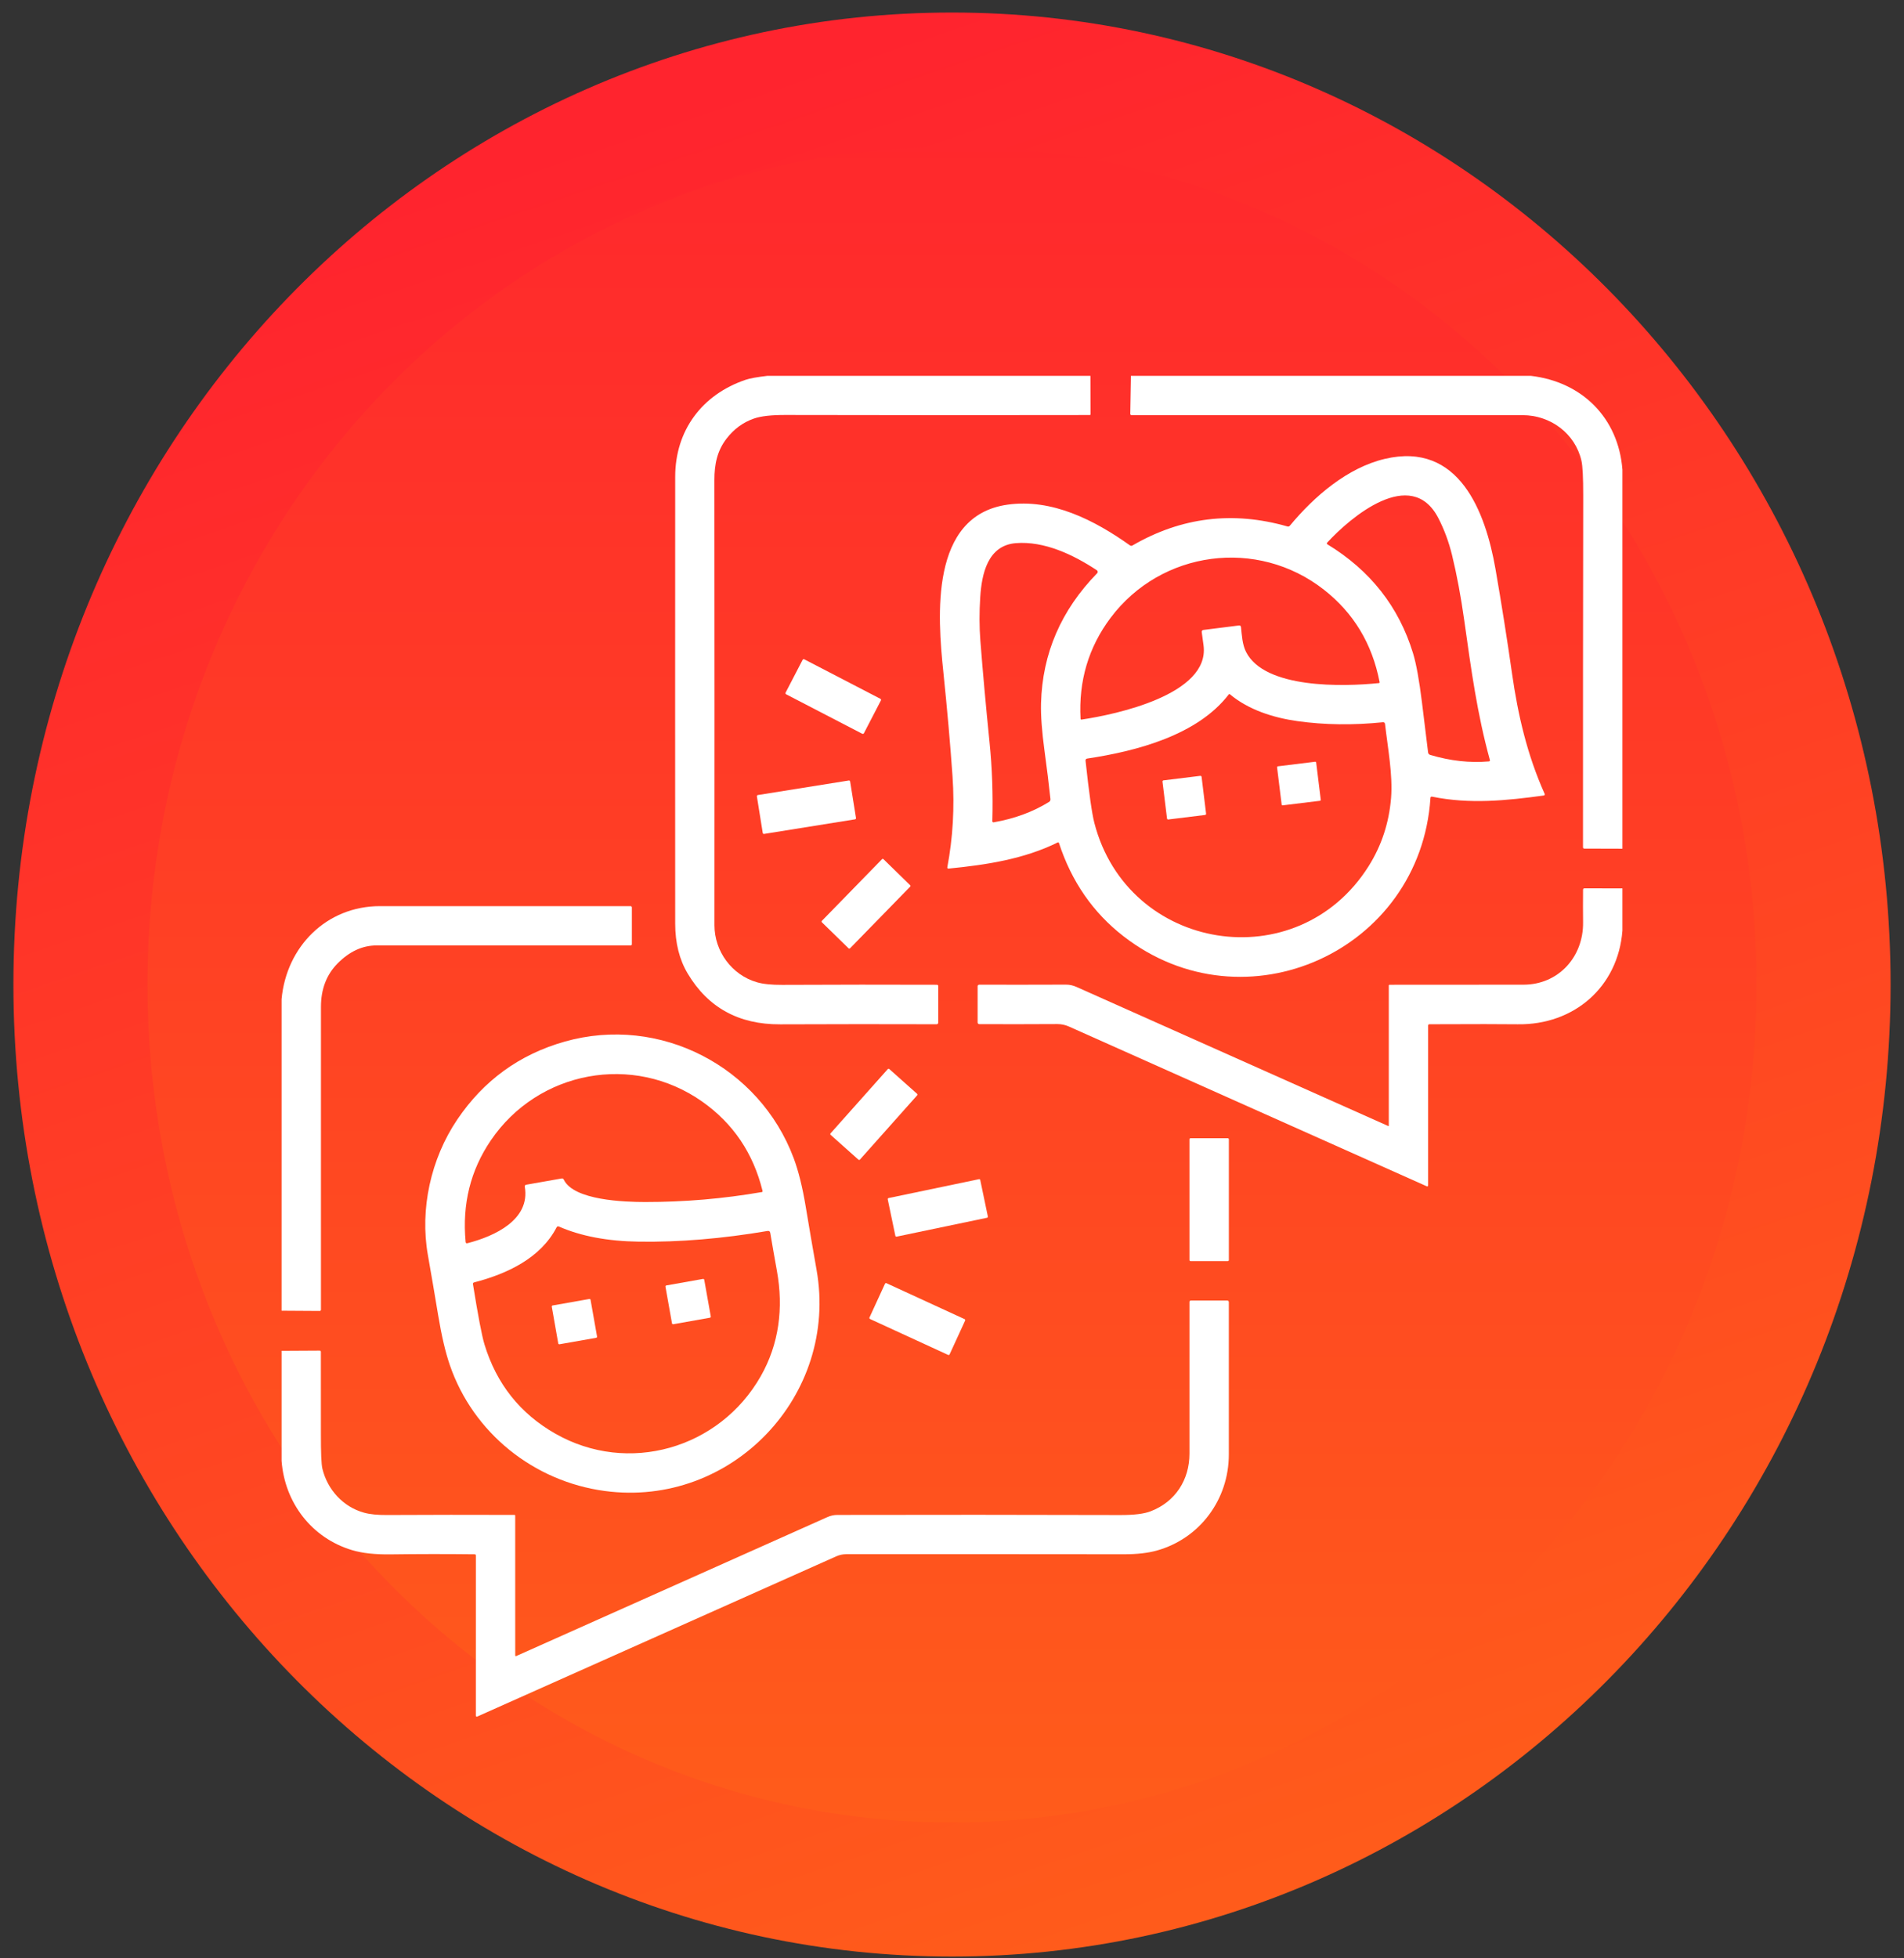 <svg width="71" height="73" viewBox="0 0 71 73" fill="none" xmlns="http://www.w3.org/2000/svg">
<rect x="0" y="0" width="71" height="73" fill="#333333" stroke="none"/>
<path d="M68 36.701C68 55.414 53.368 70.435 35.5 70.435C17.632 70.435 3 55.414 3 36.701C3 17.988 17.632 2.967 35.5 2.967C53.368 2.967 68 17.988 68 36.701Z" fill="url(#paint0_linear_69_540)" stroke="url(#paint1_linear_69_540)" stroke-width="5"/>
<g clip-path="url(#clip0_69_540)">
<path d="M28.619 14.01H40.662L40.666 15.446C40.666 15.453 40.663 15.459 40.659 15.464C40.654 15.469 40.647 15.471 40.641 15.471C36.856 15.478 33.07 15.478 29.282 15.469C28.764 15.468 28.375 15.512 28.115 15.602C27.709 15.743 27.369 15.992 27.095 16.348C26.743 16.803 26.639 17.305 26.64 17.9C26.645 23.708 26.646 29.238 26.642 34.492C26.642 35.462 27.291 36.347 28.227 36.616C28.46 36.683 28.774 36.715 29.167 36.713C31.184 36.704 33.107 36.702 34.935 36.709C34.971 36.71 34.988 36.728 34.988 36.763V38.113C34.988 38.158 34.965 38.181 34.92 38.181C33.062 38.175 31.118 38.176 29.088 38.184C27.549 38.191 26.401 37.56 25.645 36.292C25.334 35.772 25.178 35.151 25.178 34.428C25.175 29.026 25.175 23.473 25.178 17.77C25.179 16.044 26.181 14.705 27.809 14.156C27.965 14.103 28.235 14.055 28.619 14.01Z" fill="white"/>
<path d="M42.172 14.01H57.082C58.997 14.232 60.351 15.58 60.5 17.509V31.637L59.083 31.633C59.048 31.633 59.03 31.616 59.03 31.581C59.028 27.227 59.031 22.861 59.038 18.484C59.039 17.809 59.017 17.371 58.971 17.169C58.737 16.161 57.823 15.476 56.775 15.476C51.917 15.475 47.059 15.475 42.199 15.476C42.164 15.476 42.147 15.458 42.148 15.422L42.172 14.01Z" fill="white"/>
<path d="M53.341 29.748C52.966 35.459 46.418 38.409 41.893 34.899C40.758 34.018 39.956 32.859 39.488 31.423C39.487 31.418 39.484 31.414 39.481 31.411C39.478 31.407 39.474 31.404 39.469 31.402C39.465 31.401 39.46 31.4 39.455 31.4C39.45 31.4 39.446 31.401 39.441 31.404C38.184 32.026 36.773 32.241 35.368 32.379C35.362 32.38 35.356 32.379 35.35 32.377C35.344 32.374 35.339 32.371 35.335 32.366C35.331 32.362 35.328 32.356 35.326 32.35C35.325 32.344 35.324 32.338 35.325 32.332C35.534 31.224 35.599 30.095 35.52 28.947C35.436 27.74 35.321 26.44 35.177 25.046C34.961 22.974 34.666 19.222 37.57 18.812C39.223 18.578 40.809 19.386 42.135 20.329C42.166 20.351 42.198 20.353 42.231 20.333C44.047 19.279 45.972 19.043 48.006 19.624C48.044 19.635 48.075 19.625 48.1 19.595C49.017 18.489 50.253 17.435 51.632 17.107C54.412 16.447 55.395 19.087 55.766 21.208C55.994 22.52 56.2 23.823 56.385 25.117C56.605 26.656 56.949 28.139 57.597 29.586C57.615 29.627 57.602 29.65 57.559 29.655C56.168 29.845 54.808 29.983 53.407 29.698C53.366 29.689 53.343 29.706 53.341 29.748ZM53.334 28.141C54.086 28.365 54.814 28.445 55.519 28.383C55.553 28.38 55.566 28.361 55.557 28.328C55.083 26.606 54.862 24.977 54.601 23.122C54.476 22.232 54.324 21.422 54.147 20.693C54.024 20.192 53.852 19.73 53.632 19.306C52.617 17.36 50.353 19.288 49.488 20.23C49.484 20.234 49.481 20.239 49.48 20.245C49.478 20.25 49.477 20.256 49.478 20.262C49.479 20.267 49.481 20.273 49.484 20.278C49.487 20.282 49.491 20.286 49.496 20.289C51.097 21.263 52.163 22.618 52.693 24.354C52.812 24.744 52.923 25.357 53.026 26.192C53.103 26.817 53.179 27.434 53.253 28.045C53.259 28.095 53.286 28.127 53.334 28.141ZM40.901 21.257C40.011 20.669 38.933 20.162 37.878 20.247C36.828 20.332 36.608 21.401 36.553 22.258C36.516 22.829 36.518 23.368 36.557 23.875C36.647 25.031 36.76 26.29 36.898 27.652C36.997 28.624 37.032 29.608 37.005 30.606C37.004 30.643 37.023 30.659 37.06 30.652C37.827 30.52 38.513 30.267 39.118 29.894C39.136 29.883 39.151 29.867 39.16 29.848C39.17 29.829 39.173 29.808 39.171 29.787C39.111 29.225 39.038 28.628 38.951 27.997C38.852 27.271 38.808 26.676 38.82 26.214C38.87 24.361 39.567 22.746 40.913 21.368C40.921 21.361 40.926 21.352 40.93 21.341C40.934 21.331 40.935 21.321 40.934 21.31C40.932 21.299 40.929 21.289 40.923 21.28C40.918 21.271 40.91 21.263 40.901 21.257ZM46.276 23.378C46.311 23.688 46.324 24.02 46.464 24.299C47.159 25.684 50.108 25.599 51.419 25.463C51.441 25.46 51.45 25.448 51.445 25.427C51.169 23.997 50.476 22.848 49.367 21.981C46.887 20.039 43.301 20.517 41.414 23.03C40.591 24.128 40.218 25.383 40.294 26.796C40.294 26.8 40.295 26.804 40.297 26.808C40.299 26.812 40.301 26.815 40.304 26.818C40.308 26.82 40.312 26.822 40.316 26.823C40.32 26.825 40.324 26.825 40.328 26.824C41.599 26.637 45.112 25.893 44.881 24.066C44.859 23.89 44.836 23.72 44.812 23.557C44.81 23.54 44.815 23.522 44.826 23.508C44.836 23.494 44.852 23.485 44.869 23.483L46.197 23.316C46.245 23.31 46.271 23.331 46.276 23.378ZM48.386 26.882C47.474 26.754 46.554 26.458 45.864 25.881C45.861 25.878 45.857 25.876 45.853 25.875C45.849 25.874 45.845 25.874 45.84 25.874C45.836 25.875 45.832 25.876 45.829 25.878C45.825 25.881 45.822 25.884 45.819 25.887C44.658 27.4 42.395 28 40.542 28.277C40.496 28.285 40.476 28.311 40.48 28.358C40.609 29.555 40.718 30.327 40.808 30.675C42.05 35.484 48.381 36.504 51.036 32.288C51.518 31.523 51.797 30.675 51.873 29.744C51.942 28.885 51.748 27.868 51.647 26.983C51.645 26.965 51.636 26.949 51.622 26.938C51.609 26.927 51.591 26.921 51.573 26.923C50.454 27.037 49.392 27.023 48.386 26.882Z" fill="white"/>
<path d="M32.83 26.049L29.991 24.577C29.968 24.566 29.941 24.574 29.929 24.597L29.295 25.819C29.284 25.842 29.293 25.87 29.315 25.881L32.154 27.353C32.176 27.364 32.204 27.355 32.215 27.333L32.849 26.11C32.861 26.088 32.852 26.06 32.83 26.049Z" fill="white"/>
<path d="M49.042 28.395L47.652 28.566C47.633 28.568 47.62 28.585 47.622 28.604L47.793 29.992C47.795 30.011 47.812 30.024 47.831 30.021L49.221 29.851C49.24 29.849 49.253 29.831 49.251 29.813L49.08 28.425C49.078 28.406 49.061 28.393 49.042 28.395Z" fill="white"/>
<path d="M44.76 28.921L43.385 29.09C43.362 29.093 43.346 29.114 43.349 29.137L43.518 30.511C43.52 30.534 43.541 30.551 43.564 30.548L44.939 30.379C44.962 30.376 44.978 30.355 44.975 30.332L44.807 28.958C44.804 28.935 44.783 28.919 44.76 28.921Z" fill="white"/>
<path d="M31.653 29.094L28.259 29.637C28.236 29.641 28.221 29.663 28.224 29.686L28.443 31.051C28.447 31.074 28.468 31.089 28.491 31.086L31.885 30.542C31.908 30.538 31.924 30.517 31.92 30.494L31.701 29.129C31.698 29.106 31.676 29.09 31.653 29.094Z" fill="white"/>
<path d="M33.939 32.998L32.944 32.027C32.929 32.012 32.905 32.013 32.89 32.028L30.648 34.326C30.633 34.341 30.633 34.365 30.648 34.38L31.644 35.351C31.659 35.366 31.683 35.365 31.698 35.35L33.94 33.052C33.955 33.037 33.955 33.013 33.939 32.998Z" fill="white"/>
<path d="M60.5 33.117V34.691C60.338 36.794 58.691 38.213 56.594 38.182C56.05 38.174 54.954 38.174 53.305 38.181C53.272 38.181 53.255 38.197 53.255 38.23V44.181C53.255 44.223 53.236 44.235 53.197 44.218C48.795 42.255 44.35 40.271 39.861 38.266C39.723 38.204 39.578 38.174 39.427 38.174C38.455 38.179 37.485 38.181 36.519 38.177C36.502 38.177 36.486 38.171 36.474 38.159C36.462 38.147 36.455 38.131 36.455 38.114V36.764C36.455 36.749 36.461 36.734 36.472 36.723C36.483 36.712 36.497 36.706 36.513 36.706C37.539 36.709 38.618 36.708 39.749 36.704C39.883 36.704 40.014 36.732 40.141 36.789C44.073 38.541 47.949 40.269 51.768 41.975C51.77 41.976 51.772 41.977 51.775 41.976C51.777 41.976 51.779 41.975 51.782 41.974C51.784 41.972 51.785 41.971 51.786 41.968C51.788 41.966 51.788 41.964 51.788 41.961V36.741C51.788 36.719 51.799 36.709 51.82 36.709C53.522 36.709 55.187 36.708 56.813 36.706C58.11 36.705 59.049 35.675 59.033 34.381C59.029 33.986 59.028 33.583 59.032 33.171C59.032 33.133 59.051 33.114 59.09 33.114L60.5 33.117Z" fill="white"/>
<path d="M10.5 48.859V37.245C10.681 35.283 12.178 33.778 14.168 33.778C17.322 33.778 20.436 33.778 23.508 33.778C23.544 33.778 23.562 33.796 23.562 33.833V35.2C23.562 35.211 23.558 35.222 23.55 35.23C23.542 35.238 23.531 35.243 23.52 35.243C20.365 35.242 17.205 35.242 14.04 35.243C13.518 35.243 13.037 35.464 12.596 35.906C12.177 36.326 11.968 36.869 11.968 37.536C11.968 41.299 11.968 45.059 11.968 48.817C11.968 48.851 11.951 48.868 11.917 48.868L10.5 48.859Z" fill="white"/>
<path d="M17.05 41.735C18.036 40.275 19.371 39.306 21.054 38.829C24.612 37.82 28.323 39.768 29.596 43.172C29.775 43.652 29.925 44.254 30.045 44.979C30.167 45.718 30.302 46.502 30.449 47.332C31.283 52.022 27.28 56.213 22.553 55.579C19.901 55.224 17.645 53.415 16.775 50.888C16.611 50.412 16.466 49.794 16.34 49.033C16.214 48.273 16.086 47.522 15.955 46.78C15.655 45.078 16.059 43.204 17.05 41.735ZM19.627 44.162L20.942 43.93C20.98 43.923 21.006 43.937 21.022 43.971C21.393 44.75 23.306 44.807 24.054 44.808C25.522 44.809 26.975 44.685 28.41 44.436C28.433 44.432 28.441 44.418 28.436 44.396C28.09 42.988 27.34 41.877 26.184 41.063C23.608 39.248 20.066 39.912 18.301 42.512C17.544 43.626 17.231 44.887 17.363 46.295C17.367 46.338 17.39 46.354 17.432 46.343C18.447 46.082 19.778 45.468 19.57 44.242C19.562 44.197 19.581 44.17 19.627 44.162ZM20.754 45.754C20.164 46.892 18.92 47.484 17.682 47.803C17.646 47.812 17.631 47.835 17.637 47.871C17.826 49.048 17.969 49.796 18.066 50.116C18.514 51.585 19.393 52.693 20.706 53.441C23.418 54.988 26.825 54.007 28.366 51.305C29.051 50.105 29.221 48.759 28.972 47.38C28.886 46.907 28.803 46.434 28.723 45.959C28.713 45.901 28.679 45.877 28.621 45.887C26.932 46.174 25.333 46.307 23.826 46.285C22.657 46.269 21.663 46.081 20.845 45.723C20.804 45.705 20.774 45.715 20.754 45.754Z" fill="white"/>
<path d="M34.197 40.773L33.162 39.851C33.145 39.836 33.119 39.837 33.104 39.854L30.972 42.247C30.956 42.264 30.958 42.29 30.975 42.305L32.01 43.228C32.027 43.243 32.053 43.241 32.068 43.224L34.2 40.831C34.215 40.815 34.214 40.789 34.197 40.773Z" fill="white"/>
<path d="M45.784 42.43H44.395C44.373 42.43 44.355 42.448 44.355 42.47V46.97C44.355 46.992 44.373 47.01 44.395 47.01H45.784C45.806 47.01 45.824 46.992 45.824 46.97V42.47C45.824 42.448 45.806 42.43 45.784 42.43Z" fill="white"/>
<path d="M36.507 43.956L33.134 44.66C33.113 44.665 33.1 44.686 33.104 44.707L33.388 46.068C33.393 46.089 33.413 46.103 33.435 46.098L36.807 45.394C36.828 45.389 36.842 45.368 36.837 45.347L36.553 43.986C36.549 43.965 36.528 43.952 36.507 43.956Z" fill="white"/>
<path d="M26.216 47.674L24.847 47.917C24.826 47.921 24.811 47.941 24.815 47.963L25.059 49.332C25.063 49.353 25.083 49.367 25.104 49.364L26.474 49.12C26.495 49.116 26.509 49.096 26.505 49.074L26.261 47.705C26.257 47.684 26.237 47.67 26.216 47.674Z" fill="white"/>
<path d="M35.969 49.173L33.057 47.834C33.036 47.824 33.011 47.833 33.001 47.854L32.423 49.112C32.413 49.133 32.422 49.158 32.443 49.168L35.355 50.507C35.376 50.517 35.401 50.508 35.411 50.486L35.989 49.228C35.999 49.207 35.99 49.182 35.969 49.173Z" fill="white"/>
<path d="M21.977 48.422L20.608 48.664C20.586 48.667 20.572 48.688 20.576 48.709L20.817 50.078C20.821 50.1 20.841 50.114 20.863 50.11L22.232 49.869C22.253 49.865 22.268 49.845 22.264 49.823L22.022 48.454C22.019 48.433 21.998 48.418 21.977 48.422Z" fill="white"/>
<path d="M10.5 54.454V50.354L11.915 50.346C11.948 50.346 11.965 50.362 11.965 50.395C11.968 51.475 11.968 52.49 11.966 53.439C11.964 54.151 11.983 54.589 12.023 54.753C12.213 55.533 12.797 56.174 13.574 56.388C13.791 56.449 14.078 56.478 14.435 56.475C16.018 56.467 17.603 56.465 19.19 56.471C19.196 56.471 19.202 56.474 19.206 56.478C19.21 56.482 19.212 56.488 19.212 56.494L19.213 61.711C19.213 61.715 19.214 61.719 19.216 61.723C19.218 61.727 19.221 61.73 19.224 61.732C19.227 61.734 19.231 61.736 19.235 61.736C19.239 61.736 19.243 61.736 19.247 61.734C23.137 60 27.006 58.273 30.855 56.552C30.975 56.499 31.098 56.472 31.225 56.472C34.651 56.464 38.164 56.466 41.765 56.476C42.279 56.478 42.66 56.432 42.906 56.337C43.829 55.984 44.355 55.164 44.355 54.186C44.357 52.273 44.357 50.39 44.355 48.538C44.355 48.498 44.375 48.479 44.414 48.479H45.758C45.801 48.479 45.823 48.501 45.823 48.544C45.824 50.442 45.824 52.333 45.823 54.219C45.822 55.902 44.737 57.355 43.133 57.801C42.805 57.892 42.402 57.938 41.925 57.938C38.479 57.934 35.025 57.933 31.564 57.935C31.43 57.935 31.302 57.962 31.182 58.016C26.76 59.99 22.298 61.981 17.794 63.989C17.789 63.991 17.783 63.992 17.777 63.992C17.771 63.992 17.765 63.99 17.761 63.987C17.756 63.983 17.752 63.979 17.749 63.974C17.746 63.969 17.744 63.963 17.744 63.958L17.745 57.98C17.745 57.969 17.741 57.959 17.733 57.951C17.725 57.943 17.715 57.939 17.704 57.939C16.64 57.927 15.594 57.928 14.566 57.942C13.989 57.95 13.51 57.898 13.129 57.784C11.626 57.334 10.617 56.023 10.5 54.454Z" fill="white"/>
</g>
<defs>
<linearGradient id="paint0_linear_69_540" x1="35.5" y1="0.467" x2="35.5" y2="72.935" gradientUnits="userSpaceOnUse">
<stop stop-color="#FF242E"/>
<stop offset="1" stop-color="#FF6019"/>
</linearGradient>
<linearGradient id="paint1_linear_69_540" x1="35.5" y1="0.467" x2="59.923" y2="72.434" gradientUnits="userSpaceOnUse">
<stop stop-color="#FF242E"/>
<stop offset="1" stop-color="#FF6019"/>
</linearGradient>
<clipPath id="clip0_69_540">
<rect width="50" height="50" fill="white" transform="translate(10.5 14.01)"/>
</clipPath>
</defs>
</svg>
